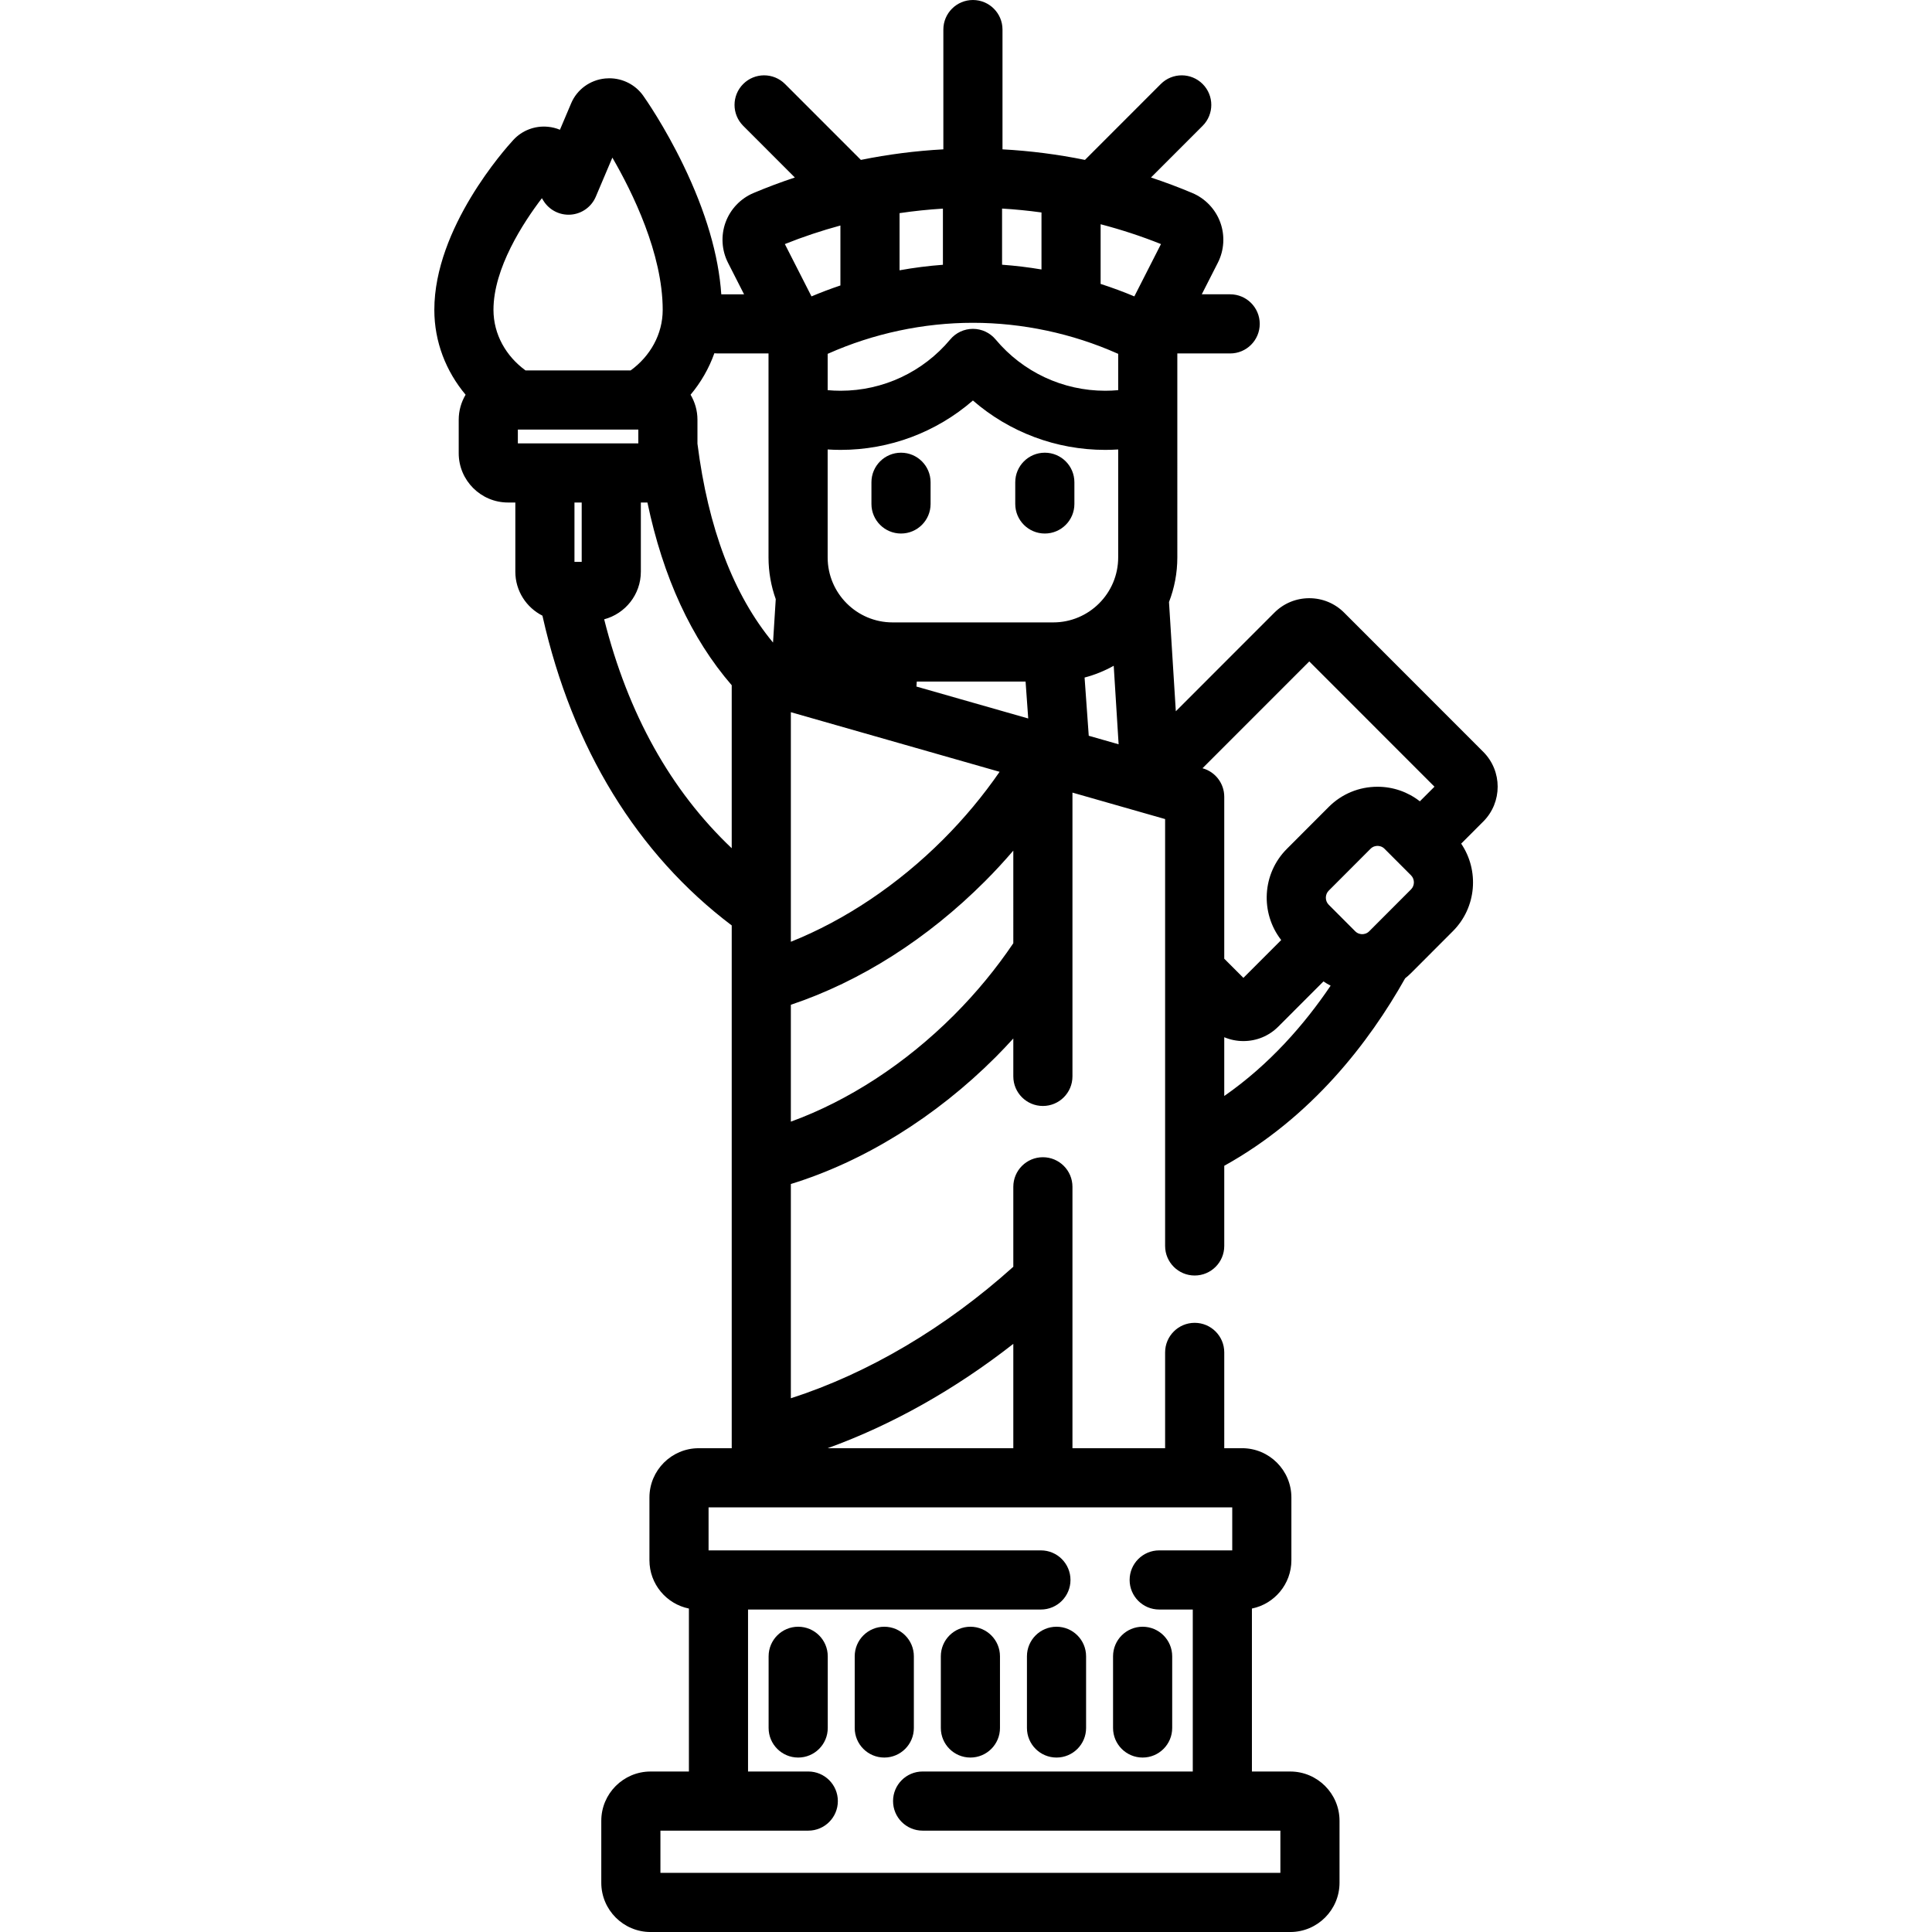 <?xml version="1.0" encoding="iso-8859-1"?>
<!-- Generator: Adobe Illustrator 19.0.0, SVG Export Plug-In . SVG Version: 6.00 Build 0)  -->
<svg xmlns="http://www.w3.org/2000/svg" xmlns:xlink="http://www.w3.org/1999/xlink" version="1.1" id="Layer_1" x="0px" y="0px" viewBox="0 0 512 512" style="enable-background:new 0 0 512 512;" xml:space="preserve">
<g>
	<g>
		<path d="M238.778,119.97c-4.328,0-7.837,3.509-7.837,7.837v5.747c0,4.328,3.509,7.837,7.837,7.837    c4.328,0,7.837-3.509,7.837-7.837v-5.747C246.615,123.478,243.106,119.97,238.778,119.97z"/>
	</g>
</g>
<g>
	<g>
		<path d="M276.889,119.97c-4.328,0-7.837,3.509-7.837,7.837v5.747c0,4.328,3.509,7.837,7.837,7.837    c4.328,0,7.837-3.509,7.837-7.837v-5.747C284.725,123.478,281.217,119.97,276.889,119.97z"/>
	</g>
</g>
<g>
	<g>
		<path d="M211.527,431.101c-4.328,0-7.837,3.509-7.837,7.837v18.995c0,4.328,3.509,7.837,7.837,7.837    c4.328,0,7.837-3.509,7.837-7.837v-18.995C219.364,434.61,215.855,431.101,211.527,431.101z"/>
	</g>
</g>
<g>
	<g>
		<path d="M234.345,431.101c-4.328,0-7.837,3.509-7.837,7.837v18.995c0,4.328,3.509,7.837,7.837,7.837    c4.328,0,7.837-3.509,7.837-7.837v-18.995C242.182,434.61,238.673,431.101,234.345,431.101z"/>
	</g>
</g>
<g>
	<g>
		<path d="M257.167,431.101c-4.328,0-7.837,3.509-7.837,7.837v18.995c0,4.328,3.509,7.837,7.837,7.837    c4.328,0,7.837-3.509,7.837-7.837v-18.995C265.004,434.61,261.495,431.101,257.167,431.101z"/>
	</g>
</g>
<g>
	<g>
		<path d="M279.988,431.101c-4.328,0-7.837,3.509-7.837,7.837v18.995c0,4.328,3.509,7.837,7.837,7.837    c4.328,0,7.837-3.509,7.837-7.837v-18.995C287.824,434.61,284.316,431.101,279.988,431.101z"/>
	</g>
</g>
<g>
	<g>
		<path d="M302.807,431.101c-4.328,0-7.837,3.509-7.837,7.837v18.995c0,4.328,3.509,7.837,7.837,7.837s7.837-3.509,7.837-7.837    v-18.995C310.644,434.61,307.135,431.101,302.807,431.101z"/>
	</g>
</g>
<g>
	<g>
		<path d="M393.079,199.244l-36.873-36.893c-2.463-2.464-5.743-3.821-9.236-3.821c-3.493,0-6.773,1.357-9.236,3.821l-26.13,26.143    l-1.808-28.946c1.42-3.673,2.207-7.658,2.207-11.826V93.668h14.004c4.328,0,7.837-3.509,7.837-7.837    c0-4.328-3.509-7.837-7.837-7.837h-7.525l4.253-8.353c1.69-3.317,1.926-7.223,0.65-10.711c-1.276-3.495-3.973-6.33-7.4-7.776    c-3.588-1.515-7.25-2.884-10.963-4.115l13.691-13.698c3.059-3.062,3.058-8.023-0.003-11.082c-3.062-3.06-8.024-3.058-11.082,0.003    l-20.104,20.114c-7.219-1.467-14.54-2.404-21.852-2.798V7.837c0-4.328-3.509-7.837-7.837-7.837s-7.837,3.509-7.837,7.837v31.741    c-7.313,0.394-14.634,1.332-21.854,2.799L208.04,22.262c-3.059-3.062-8.022-3.063-11.082-0.003    c-3.062,3.059-3.063,8.022-0.003,11.082l13.69,13.699c-3.713,1.231-7.374,2.6-10.962,4.114c-3.425,1.445-6.121,4.278-7.398,7.77    c-1.278,3.492-1.042,7.398,0.647,10.716l4.254,8.355h-6.036c-0.713-10.383-4.078-21.868-10.038-34.212    c-5.011-10.379-10.104-17.646-10.665-18.436c-2.044-2.882-5.399-4.602-8.976-4.602c-0.349,0-0.698,0.017-1.089,0.053    c-4.008,0.393-7.461,2.906-9.011,6.559l-2.979,7.027c-1.017-0.421-2.1-0.693-3.213-0.791c-3.462-0.329-6.834,0.992-9.131,3.483    c-2.144,2.324-20.944,23.332-20.944,45.034c0,8.498,3.105,16.313,8.286,22.495c-1.151,1.945-1.824,4.205-1.824,6.625v8.879    c0,7.202,5.859,13.061,13.061,13.061h1.942v18.342c0,5.088,2.931,9.494,7.187,11.65c0.022,0.097,0.04,0.191,0.062,0.288    c7.857,34.884,25.084,62.911,50.097,81.798v138.543h-8.746c-7.202,0-13.061,5.86-13.061,13.061v16.63    c0,6.311,4.5,11.59,10.459,12.8v43.187h-10.159c-7.202,0-13.061,5.86-13.061,13.061v16.411c0,7.202,5.859,13.061,13.061,13.061    h169.519c7.201,0,13.061-5.859,13.061-13.061v-16.411c0-7.201-5.859-13.061-13.061-13.061h-10.155V426.28    c5.959-1.21,10.459-6.489,10.459-12.8v-16.63c0-7.201-5.859-13.061-13.061-13.061h-4.729V358.4c0-4.328-3.509-7.837-7.837-7.837    c-4.328,0-7.837,3.509-7.837,7.837v25.389h-24.555v-69.275c0-4.328-3.509-7.837-7.837-7.837c-4.328,0-7.837,3.509-7.837,7.837    v21.193c-17.975,16.149-38.399,28.224-58.953,34.849v-56.782c19.259-5.914,38.365-17.718,54.289-33.65    c1.605-1.606,3.149-3.251,4.664-4.914v10.047c0,4.328,3.509,7.837,7.837,7.837c4.328,0,7.837-3.509,7.837-7.837V210.05    l24.555,7.012v113.126c0,4.328,3.509,7.837,7.837,7.837c4.328,0,7.837-3.509,7.837-7.837v-21.24    c23.165-12.855,38.418-32.755,47.934-49.683c0.538-0.429,1.061-0.883,1.554-1.376l11.105-11.123    c6.287-6.298,7.011-16.08,2.192-23.193l5.855-5.859C398.17,212.622,398.17,204.337,393.079,199.244z M265.558,55.273    c3.486,0.207,6.973,0.551,10.447,1.032v15.108c-3.465-0.585-6.954-1.007-10.447-1.259V55.273z M238.391,56.485    c3.819-0.566,7.656-0.963,11.492-1.197V70.17c-3.845,0.284-7.684,0.774-11.492,1.462V56.485z M257.833,85.545    c13.085,0,26.346,2.823,38.35,8.165c0.048,0.022,0.098,0.036,0.147,0.056v9.632c-1.14,0.102-2.287,0.155-3.435,0.155    c-11.235,0-21.823-4.955-29.05-13.595c-1.489-1.779-3.69-2.809-6.01-2.809c-2.321,0-4.521,1.028-6.011,2.809    c-7.229,8.64-17.818,13.595-29.051,13.595c-1.148,0-2.294-0.051-3.434-0.155v-9.632c0.048-0.021,0.099-0.036,0.147-0.056    C231.488,88.367,244.747,85.545,257.833,85.545z M130.774,82.11c0-11.019,7.866-23.074,12.83-29.584l0.4,0.65    c1.538,2.496,4.334,3.925,7.264,3.703c2.924-0.221,5.479-2.056,6.624-4.755l4.39-10.354c5.322,9.173,13.34,25.464,13.34,40.339    c0,6.501-3.328,12.294-8.496,16.058H139.27C134.103,94.404,130.774,88.61,130.774,82.11z M137.236,117.495v-3.653h31.925v3.653    H137.236z M154.157,148.898h-1.917v-15.73h1.917V148.898z M193.912,224.791c-16.17-15.323-27.5-35.637-33.802-60.669    c5.586-1.482,9.722-6.566,9.722-12.612v-18.342h1.74c4.172,19.86,11.642,36.064,22.341,48.426V224.791z M184.833,117.589v-6.36    c0-2.419-0.673-4.679-1.824-6.624c2.728-3.254,4.873-6.965,6.301-10.987c0.283,0.031,0.569,0.049,0.861,0.049h13.494v54.056    c0,3.877,0.678,7.596,1.915,11.054l-0.719,11.508C194.374,157.634,187.666,139.978,184.833,117.589z M268.538,356.136v27.653    h-49.209C236.339,377.642,253.101,368.209,268.538,356.136z M326.557,399.462v11.405h-19.358c-4.328,0-7.837,3.509-7.837,7.837    c0,4.328,3.509,7.837,7.837,7.837h8.899v42.925h-71.593c-4.328,0-7.837,3.509-7.837,7.837c0,4.328,3.509,7.837,7.837,7.837h94.809    v11.187H175.019V485.14h39.184c4.328,0,7.837-3.509,7.837-7.837c0-4.328-3.509-7.837-7.837-7.837h-15.966v-42.925h77.615    c4.328,0,7.837-3.509,7.837-7.837c0-4.328-3.509-7.837-7.837-7.837h-88.074v-11.405H326.557z M207.994,64.681    c4.793-1.919,9.718-3.56,14.724-4.918v15.888c-2.592,0.871-5.15,1.837-7.663,2.896L207.994,64.681z M264.905,204.537    c-4.36,6.318-9.353,12.323-14.948,17.921c-11.996,12.003-26.063,21.409-40.372,27.121v-60.84L264.905,204.537z M268.538,249.967    c-4.5,6.669-9.77,13.095-15.75,19.079c-12.854,12.861-27.926,22.649-43.203,28.204v-30.974    c18.451-6.189,36.152-17.427,51.457-32.739c2.621-2.622,5.111-5.333,7.496-8.109V249.967z M242.862,181.942l0.095-1.323h28.831    l0.7,9.783L242.862,181.942z M279.12,164.944h-42.575c-9.489,0-17.207-7.725-17.207-17.222v-28.609    c1.142,0.073,2.287,0.112,3.434,0.112c13.003,0,25.392-4.691,35.062-13.087c9.669,8.397,22.058,13.087,35.062,13.087    c1.147,0,2.292-0.04,3.435-0.113v28.61C296.33,157.22,288.61,164.944,279.12,164.944z M288.53,194.983l-1.104-15.429    c2.728-0.714,5.315-1.772,7.721-3.121l1.3,20.811L288.53,194.983z M300.611,78.547c-2.923-1.232-5.907-2.33-8.934-3.306V59.428    c5.444,1.421,10.797,3.171,15.994,5.254L300.611,78.547z M324.44,290.452v-15.577c1.585,0.667,3.302,1.02,5.075,1.02    c3.493,0,6.774-1.357,9.236-3.821l11.98-11.987c0.611,0.417,1.247,0.79,1.901,1.127    C345.674,271.506,336.435,282.102,324.44,290.452z M373.942,235.692l-11.105,11.122c-0.652,0.652-1.432,0.75-1.837,0.75    c-0.406,0-1.186-0.097-1.837-0.749l-7.048-7.059c-1.005-1.006-1.005-2.706,0.001-3.714l11.103-11.121    c0.653-0.653,1.432-0.75,1.838-0.75c0.406,0,1.185,0.097,1.838,0.75l7.047,7.057C374.946,232.984,374.946,234.685,373.942,235.692    z M376.277,212.356c-3.191-2.493-7.095-3.859-11.221-3.859c-4.892,0-9.483,1.9-12.93,5.35l-11.103,11.122    c-6.579,6.587-7.066,16.983-1.491,24.152l-10.018,10.025l-5.075-5.078v-42.915c0-3.499-2.32-6.574-5.684-7.536l-0.08-0.023    l28.295-28.309l33.181,33.199L376.277,212.356z"/>
	</g>
</g>
<g>
</g>
<g>
</g>
<g>
</g>
<g>
</g>
<g>
</g>
<g>
</g>
<g>
</g>
<g>
</g>
<g>
</g>
<g>
</g>
<g>
</g>
<g>
</g>
<g>
</g>
<g>
</g>
<g>
</g>
</svg>
